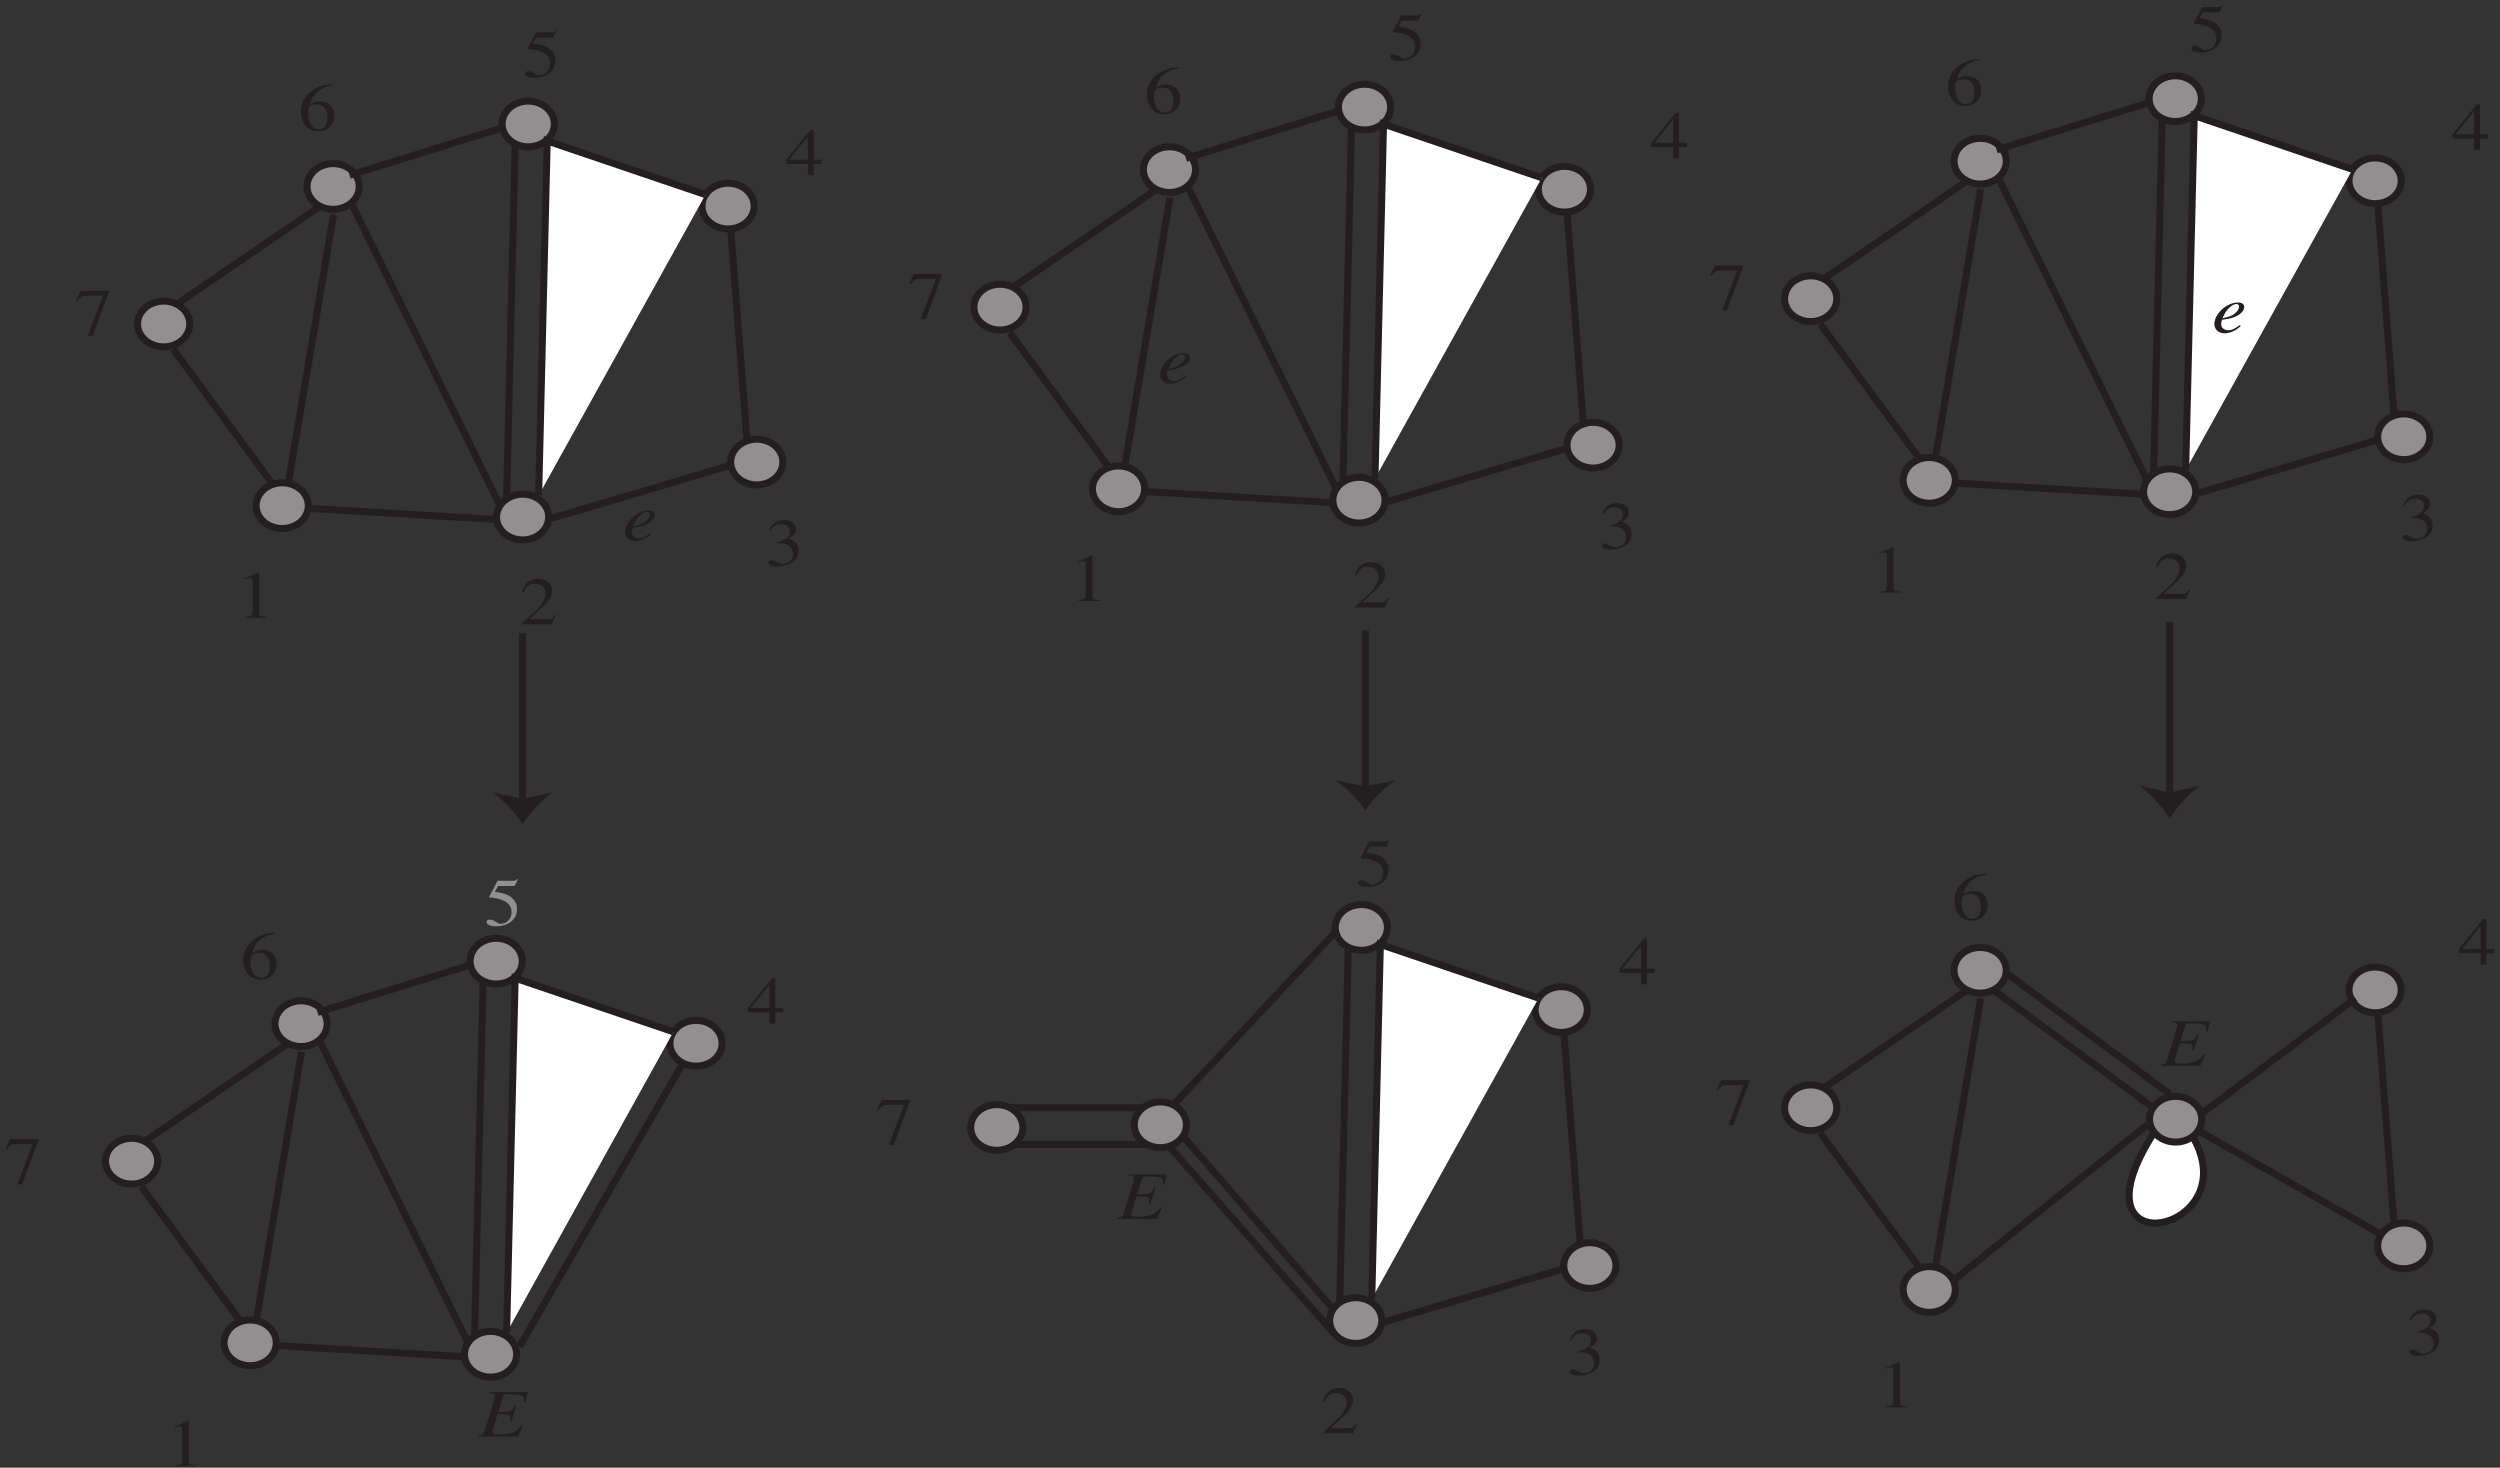 <?xml version="1.0" encoding="UTF-8"?>
<svg xmlns="http://www.w3.org/2000/svg" xmlns:xlink="http://www.w3.org/1999/xlink" width="356pt" height="209pt" viewBox="0 0 356 209" version="1.1">
<rect x="0" y="0" width="356" height="209" fill="#333333" stroke="none"/>
<defs>
<g>
<symbol overflow="visible" id="glyph0-0">
<path style="stroke:none;" d=""/>
</symbol>
<symbol overflow="visible" id="glyph0-1">
<path style="stroke:none;" d="M 4.062 -1.062 C 3.266 -0.484 2.906 -0.328 2.438 -0.328 C 1.812 -0.328 1.406 -0.688 1.406 -1.203 C 1.406 -1.359 1.422 -1.453 1.516 -1.812 L 1.828 -1.859 C 3.5 -2.047 4.688 -2.797 4.688 -3.641 C 4.688 -4.031 4.359 -4.281 3.812 -4.281 C 2.203 -4.281 0.438 -2.672 0.438 -1.203 C 0.438 -0.438 1.031 0.109 1.891 0.109 C 2.688 0.109 3.531 -0.281 4.203 -0.938 Z M 1.797 -2.453 C 2.172 -3.312 3.016 -4.062 3.578 -4.062 C 3.797 -4.062 3.953 -3.922 3.953 -3.703 C 3.953 -3.391 3.75 -3.031 3.391 -2.75 C 2.984 -2.391 2.562 -2.234 1.594 -2.031 Z M 1.797 -2.453 "/>
</symbol>
<symbol overflow="visible" id="glyph0-2">
<path style="stroke:none;" d="M 7.109 -6.344 L 1.594 -6.344 L 1.594 -6.203 C 2.297 -6.141 2.453 -6.062 2.453 -5.797 C 2.453 -5.672 2.406 -5.391 2.328 -5.188 L 1 -0.875 C 0.828 -0.312 0.75 -0.25 0.125 -0.156 L 0.125 0 L 5.75 0 L 6.422 -1.578 L 6.25 -1.656 C 5.734 -1.031 5.438 -0.781 4.969 -0.578 C 4.562 -0.406 3.812 -0.312 2.953 -0.312 C 2.344 -0.312 2.078 -0.406 2.078 -0.641 C 2.078 -0.766 2.203 -1.234 2.469 -2.078 C 2.516 -2.219 2.656 -2.703 2.797 -3.188 L 3.328 -3.172 L 3.828 -3.156 C 4.156 -3.141 4.422 -3.109 4.5 -3.047 C 4.594 -2.969 4.625 -2.891 4.625 -2.703 C 4.625 -2.516 4.609 -2.422 4.562 -2.203 L 4.781 -2.156 L 5.516 -4.406 L 5.297 -4.469 C 4.891 -3.625 4.781 -3.562 3.797 -3.531 C 3.641 -3.531 3.297 -3.516 2.906 -3.516 L 3.609 -5.781 C 3.688 -6 3.797 -6.031 4.422 -6.031 C 6.172 -6.031 6.562 -5.906 6.562 -5.312 C 6.562 -5.156 6.562 -5.047 6.547 -4.891 L 6.781 -4.859 Z M 7.109 -6.344 "/>
</symbol>
<symbol overflow="visible" id="glyph1-0">
<path style="stroke:none;" d=""/>
</symbol>
<symbol overflow="visible" id="glyph1-1">
<path style="stroke:none;" d="M 1.297 0 L 4.312 0 L 4.312 -0.141 C 3.469 -0.141 3.281 -0.25 3.281 -0.703 L 3.281 -6.469 L 3.188 -6.484 L 1.219 -5.609 L 1.219 -5.484 C 1.641 -5.625 1.906 -5.688 2 -5.688 C 2.234 -5.688 2.328 -5.547 2.328 -5.234 L 2.328 -0.891 C 2.312 -0.281 2.125 -0.156 1.297 -0.141 Z M 1.297 0 "/>
</symbol>
<symbol overflow="visible" id="glyph1-2">
<path style="stroke:none;" d="M 5.203 -1.312 L 5.062 -1.359 C 4.656 -0.812 4.531 -0.734 4.016 -0.734 L 1.406 -0.734 L 3.234 -2.422 C 4.219 -3.312 4.641 -4.031 4.641 -4.797 C 4.641 -5.75 3.75 -6.484 2.625 -6.484 C 2.016 -6.484 1.453 -6.281 1.047 -5.891 C 0.688 -5.562 0.531 -5.25 0.344 -4.578 L 0.562 -4.531 C 1 -5.469 1.391 -5.781 2.156 -5.781 C 3.094 -5.781 3.703 -5.234 3.703 -4.422 C 3.703 -3.672 3.203 -2.781 2.281 -1.922 L 0.328 -0.109 L 0.328 0 L 4.594 0 Z M 5.203 -1.312 "/>
</symbol>
<symbol overflow="visible" id="glyph1-3">
<path style="stroke:none;" d="M 1.672 -3.172 C 2.328 -3.172 2.578 -3.141 2.828 -3.062 C 3.516 -2.844 3.938 -2.297 3.938 -1.641 C 3.938 -0.828 3.312 -0.219 2.516 -0.219 C 2.203 -0.219 1.984 -0.281 1.578 -0.516 C 1.266 -0.688 1.078 -0.75 0.891 -0.75 C 0.641 -0.75 0.469 -0.609 0.469 -0.406 C 0.469 -0.078 0.938 0.141 1.703 0.141 C 2.547 0.141 3.406 -0.109 3.938 -0.516 C 4.453 -0.906 4.719 -1.453 4.719 -2.094 C 4.719 -2.594 4.547 -3.047 4.234 -3.344 C 4.016 -3.547 3.797 -3.672 3.328 -3.844 C 4.078 -4.297 4.344 -4.656 4.344 -5.172 C 4.344 -5.953 3.656 -6.484 2.641 -6.484 C 2.094 -6.484 1.609 -6.328 1.219 -6.016 C 0.891 -5.75 0.719 -5.5 0.5 -4.938 L 0.656 -4.891 C 1.094 -5.609 1.594 -5.906 2.281 -5.906 C 3 -5.906 3.484 -5.5 3.484 -4.891 C 3.484 -4.531 3.312 -4.203 3.047 -3.953 C 2.719 -3.672 2.406 -3.516 1.672 -3.297 Z M 1.672 -3.172 "/>
</symbol>
<symbol overflow="visible" id="glyph1-4">
<path style="stroke:none;" d="M 5.172 -2.219 L 4.047 -2.219 L 4.047 -6.484 L 3.578 -6.484 L 0.125 -2.219 L 0.125 -1.609 L 3.203 -1.609 L 3.203 0 L 4.047 0 L 4.047 -1.609 L 5.172 -1.609 Z M 3.203 -2.219 L 0.562 -2.219 L 3.203 -5.5 Z M 3.203 -2.219 "/>
</symbol>
<symbol overflow="visible" id="glyph1-5">
<path style="stroke:none;" d="M 1.984 -5.594 L 4.125 -5.594 C 4.312 -5.594 4.344 -5.609 4.375 -5.672 L 4.797 -6.531 L 4.703 -6.594 C 4.531 -6.406 4.438 -6.344 4.188 -6.344 L 1.906 -6.344 L 0.719 -4.078 C 0.703 -4.062 0.703 -4.047 0.703 -4.031 C 0.703 -3.969 0.75 -3.953 0.828 -3.953 C 1.188 -3.953 1.609 -3.891 2.062 -3.766 C 3.328 -3.406 3.906 -2.828 3.906 -1.859 C 3.906 -0.938 3.234 -0.219 2.375 -0.219 C 2.156 -0.219 1.984 -0.281 1.656 -0.5 C 1.297 -0.734 1.062 -0.812 0.812 -0.812 C 0.5 -0.812 0.344 -0.703 0.344 -0.453 C 0.344 -0.094 0.859 0.141 1.688 0.141 C 2.594 0.141 3.391 -0.125 3.938 -0.609 C 4.438 -1.047 4.672 -1.594 4.672 -2.328 C 4.672 -3.016 4.453 -3.453 3.922 -3.938 C 3.438 -4.359 2.812 -4.578 1.516 -4.781 Z M 1.984 -5.594 "/>
</symbol>
<symbol overflow="visible" id="glyph1-6">
<path style="stroke:none;" d="M 4.891 -6.562 C 3.641 -6.469 3 -6.281 2.203 -5.797 C 1.016 -5.062 0.375 -3.969 0.375 -2.672 C 0.375 -1.844 0.672 -1 1.141 -0.516 C 1.562 -0.094 2.141 0.141 2.828 0.141 C 4.188 0.141 5.125 -0.781 5.125 -2.094 C 5.125 -3.344 4.344 -4.109 3.062 -4.109 C 2.578 -4.109 2.359 -4.031 1.672 -3.672 C 1.953 -5.125 3.188 -6.156 4.906 -6.406 Z M 2.656 -3.672 C 3.609 -3.672 4.141 -2.969 4.141 -1.781 C 4.141 -0.719 3.719 -0.141 2.953 -0.141 C 1.984 -0.141 1.391 -1.031 1.391 -2.516 C 1.391 -3.016 1.484 -3.281 1.703 -3.422 C 1.922 -3.578 2.266 -3.672 2.656 -3.672 Z M 2.656 -3.672 "/>
</symbol>
<symbol overflow="visible" id="glyph1-7">
<path style="stroke:none;" d="M 4.984 -6.344 L 0.938 -6.344 L 0.281 -4.938 L 0.469 -4.859 C 0.922 -5.5 1.125 -5.625 1.734 -5.641 L 4.125 -5.641 L 1.953 0.078 L 2.656 0.078 L 4.984 -6.203 Z M 4.984 -6.344 "/>
</symbol>
</g>
</defs>
<g id="surface1">
<path style=" stroke:none;fill-rule:nonzero;fill:rgb(56.865%,56.079%,56.274%);fill-opacity:1;" d="M 195.371 68.406 C 197.148 69.305 197.758 71.297 196.73 72.855 C 195.703 74.41 193.434 74.945 191.656 74.047 C 189.883 73.148 189.273 71.156 190.301 69.598 C 191.324 68.039 193.598 67.508 195.371 68.406 "/>
<path style="fill:none;stroke-width:10;stroke-linecap:butt;stroke-linejoin:miter;stroke:rgb(13.73%,12.16%,12.549%);stroke-opacity:1;stroke-miterlimit:4;" d="M 1953.711 1445.938 C 1971.484 1436.953 1977.578 1417.031 1967.305 1401.445 C 1957.031 1385.898 1934.336 1380.547 1916.562 1389.531 C 1898.828 1398.516 1892.734 1418.438 1903.008 1434.023 C 1913.242 1449.609 1935.977 1454.922 1953.711 1445.938 Z M 1953.711 1445.938 " transform="matrix(0.1,0,0,-0.1,0,213)"/>
<path style=" stroke:none;fill-rule:nonzero;fill:rgb(56.865%,56.079%,56.274%);fill-opacity:1;" d="M 161.141 66.785 C 162.914 67.684 163.523 69.676 162.496 71.23 C 161.473 72.789 159.199 73.324 157.426 72.426 C 155.648 71.523 155.039 69.535 156.066 67.977 C 157.09 66.418 159.363 65.883 161.141 66.785 "/>
<path style="fill:none;stroke-width:10;stroke-linecap:butt;stroke-linejoin:miter;stroke:rgb(13.73%,12.16%,12.549%);stroke-opacity:1;stroke-miterlimit:4;" d="M 1611.406 1462.148 C 1629.141 1453.164 1635.234 1433.242 1624.961 1417.695 C 1614.727 1402.109 1591.992 1396.758 1574.258 1405.742 C 1556.484 1414.766 1550.391 1434.648 1560.664 1450.234 C 1570.898 1465.82 1593.633 1471.172 1611.406 1462.148 Z M 1611.406 1462.148 " transform="matrix(0.1,0,0,-0.1,0,213)"/>
<path style=" stroke:none;fill-rule:nonzero;fill:rgb(56.865%,56.079%,56.274%);fill-opacity:1;" d="M 144.254 40.914 C 146.031 41.812 146.641 43.805 145.613 45.359 C 144.59 46.922 142.316 47.453 140.539 46.555 C 138.766 45.652 138.156 43.664 139.18 42.105 C 140.207 40.547 142.48 40.016 144.254 40.914 "/>
<path style="fill:none;stroke-width:10;stroke-linecap:butt;stroke-linejoin:miter;stroke:rgb(13.73%,12.16%,12.549%);stroke-opacity:1;stroke-miterlimit:4;" d="M 1442.539 1720.859 C 1460.312 1711.875 1466.406 1691.953 1456.133 1676.406 C 1445.898 1660.781 1423.164 1655.469 1405.391 1664.453 C 1387.656 1673.477 1381.562 1693.359 1391.797 1708.945 C 1402.07 1724.531 1424.805 1729.844 1442.539 1720.859 Z M 1442.539 1720.859 " transform="matrix(0.1,0,0,-0.1,0,213)"/>
<path style=" stroke:none;fill-rule:nonzero;fill:rgb(56.865%,56.079%,56.274%);fill-opacity:1;" d="M 168.387 21.336 C 170.164 22.234 170.773 24.227 169.746 25.781 C 168.723 27.34 166.449 27.871 164.672 26.973 C 162.898 26.074 162.289 24.086 163.312 22.527 C 164.34 20.969 166.613 20.434 168.387 21.336 "/>
<path style="fill:none;stroke-width:10;stroke-linecap:butt;stroke-linejoin:miter;stroke:rgb(13.73%,12.16%,12.549%);stroke-opacity:1;stroke-miterlimit:4;" d="M 1683.867 1916.641 C 1701.641 1907.656 1707.734 1887.734 1697.461 1872.188 C 1687.227 1856.602 1664.492 1851.289 1646.719 1860.273 C 1628.984 1869.258 1622.891 1889.141 1633.125 1904.727 C 1643.398 1920.312 1666.133 1925.664 1683.867 1916.641 Z M 1683.867 1916.641 " transform="matrix(0.1,0,0,-0.1,0,213)"/>
<path style=" stroke:none;fill-rule:nonzero;fill:rgb(56.865%,56.079%,56.274%);fill-opacity:1;" d="M 196.168 12.43 C 197.945 13.328 198.555 15.32 197.527 16.879 C 196.504 18.438 194.23 18.969 192.453 18.07 C 190.68 17.172 190.066 15.18 191.094 13.621 C 192.121 12.062 194.395 11.531 196.168 12.43 "/>
<path style="fill:none;stroke-width:10;stroke-linecap:butt;stroke-linejoin:miter;stroke:rgb(13.73%,12.16%,12.549%);stroke-opacity:1;stroke-miterlimit:4;" d="M 1961.68 2005.703 C 1979.453 1996.719 1985.547 1976.797 1975.273 1961.211 C 1965.039 1945.625 1942.305 1940.312 1924.531 1949.297 C 1906.797 1958.281 1900.664 1978.203 1910.938 1993.789 C 1921.211 2009.375 1943.945 2014.688 1961.68 2005.703 Z M 1961.68 2005.703 " transform="matrix(0.1,0,0,-0.1,0,213)"/>
<path style=" stroke:none;fill-rule:nonzero;fill:rgb(56.865%,56.079%,56.274%);fill-opacity:1;" d="M 224.629 24.125 C 226.402 25.023 227.016 27.016 225.988 28.574 C 224.965 30.133 222.691 30.664 220.914 29.766 C 219.137 28.867 218.531 26.875 219.555 25.316 C 220.582 23.758 222.852 23.227 224.629 24.125 "/>
<path style="fill:none;stroke-width:10;stroke-linecap:butt;stroke-linejoin:miter;stroke:rgb(13.73%,12.16%,12.549%);stroke-opacity:1;stroke-miterlimit:4;" d="M 2246.289 1888.75 C 2264.023 1879.766 2270.156 1859.844 2259.883 1844.258 C 2249.648 1828.672 2226.914 1823.359 2209.141 1832.344 C 2191.367 1841.328 2185.312 1861.25 2195.547 1876.836 C 2205.82 1892.422 2228.516 1897.734 2246.289 1888.75 Z M 2246.289 1888.75 " transform="matrix(0.1,0,0,-0.1,0,213)"/>
<path style="fill-rule:nonzero;fill:rgb(100%,100%,100%);fill-opacity:1;stroke-width:10;stroke-linecap:butt;stroke-linejoin:miter;stroke:rgb(13.73%,12.16%,12.549%);stroke-opacity:1;stroke-miterlimit:4;" d="M 1975.664 1415.664 L 2256.445 1499.102 " transform="matrix(0.1,0,0,-0.1,0,213)"/>
<path style="fill-rule:nonzero;fill:rgb(100%,100%,100%);fill-opacity:1;stroke-width:10;stroke-linecap:butt;stroke-linejoin:miter;stroke:rgb(13.73%,12.16%,12.549%);stroke-opacity:1;stroke-miterlimit:4;" d="M 1895.391 1414.336 L 1626.641 1430.234 " transform="matrix(0.1,0,0,-0.1,0,213)"/>
<path style=" stroke:none;fill-rule:nonzero;fill:rgb(56.865%,56.079%,56.274%);fill-opacity:1;" d="M 228.711 60.574 C 230.488 61.473 231.098 63.465 230.07 65.023 C 229.047 66.578 226.773 67.113 224.996 66.215 C 223.223 65.316 222.613 63.324 223.641 61.766 C 224.664 60.211 226.938 59.676 228.711 60.574 "/>
<path style="fill:none;stroke-width:10;stroke-linecap:butt;stroke-linejoin:miter;stroke:rgb(13.73%,12.16%,12.549%);stroke-opacity:1;stroke-miterlimit:4;" d="M 2287.109 1524.258 C 2304.883 1515.273 2310.977 1495.352 2300.703 1479.766 C 2290.469 1464.219 2267.734 1458.867 2249.961 1467.852 C 2232.227 1476.836 2226.133 1496.758 2236.406 1512.344 C 2246.641 1527.891 2269.375 1533.242 2287.109 1524.258 Z M 2287.109 1524.258 " transform="matrix(0.1,0,0,-0.1,0,213)"/>
<path style="fill-rule:nonzero;fill:rgb(100%,100%,100%);fill-opacity:1;stroke-width:10;stroke-linecap:butt;stroke-linejoin:miter;stroke:rgb(13.73%,12.16%,12.549%);stroke-opacity:1;stroke-miterlimit:4;" d="M 1437.773 1656.484 L 1579.219 1464.453 " transform="matrix(0.1,0,0,-0.1,0,213)"/>
<path style="fill-rule:nonzero;fill:rgb(100%,100%,100%);fill-opacity:1;stroke-width:10;stroke-linecap:butt;stroke-linejoin:miter;stroke:rgb(13.73%,12.16%,12.549%);stroke-opacity:1;stroke-miterlimit:4;" d="M 1646.719 1860.273 L 1442.539 1720.859 " transform="matrix(0.1,0,0,-0.1,0,213)"/>
<path style="fill-rule:nonzero;fill:rgb(100%,100%,100%);fill-opacity:1;stroke-width:10;stroke-linecap:butt;stroke-linejoin:miter;stroke:rgb(13.73%,12.16%,12.549%);stroke-opacity:1;stroke-miterlimit:4;" d="M 1665.938 1848.516 L 1602.031 1468.438 " transform="matrix(0.1,0,0,-0.1,0,213)"/>
<path style="fill-rule:nonzero;fill:rgb(56.865%,56.079%,56.274%);fill-opacity:1;stroke-width:10;stroke-linecap:butt;stroke-linejoin:miter;stroke:rgb(13.73%,12.16%,12.549%);stroke-opacity:1;stroke-miterlimit:4;" d="M 1688.75 1904.531 L 1907.773 1972.539 " transform="matrix(0.1,0,0,-0.1,0,213)"/>
<path style="fill-rule:nonzero;fill:rgb(100%,100%,100%);fill-opacity:1;stroke-width:10;stroke-linecap:butt;stroke-linejoin:miter;stroke:rgb(13.73%,12.16%,12.549%);stroke-opacity:1;stroke-miterlimit:4;" d="M 1924.531 1949.297 L 1912.305 1444.453 " transform="matrix(0.1,0,0,-0.1,0,213)"/>
<path style="fill-rule:nonzero;fill:rgb(100%,100%,100%);fill-opacity:1;stroke-width:10;stroke-linecap:butt;stroke-linejoin:miter;stroke:rgb(13.73%,12.16%,12.549%);stroke-opacity:1;stroke-miterlimit:4;" d="M 1957.969 1448.438 L 1970.156 1953.281 L 2195.547 1876.836 " transform="matrix(0.1,0,0,-0.1,0,213)"/>
<path style="fill-rule:nonzero;fill:rgb(56.865%,56.079%,56.274%);fill-opacity:1;stroke-width:10;stroke-linecap:butt;stroke-linejoin:miter;stroke:rgb(13.73%,12.16%,12.549%);stroke-opacity:1;stroke-miterlimit:4;" d="M 2231.758 1824.492 L 2254.531 1528.477 " transform="matrix(0.1,0,0,-0.1,0,213)"/>
<path style="fill-rule:nonzero;fill:rgb(100%,100%,100%);fill-opacity:1;stroke-width:10;stroke-linecap:butt;stroke-linejoin:miter;stroke:rgb(13.73%,12.16%,12.549%);stroke-opacity:1;stroke-miterlimit:4;" d="M 1693.281 1860.508 L 1903.008 1434.023 " transform="matrix(0.1,0,0,-0.1,0,213)"/>
<g style="fill:rgb(13.73%,12.16%,12.549%);fill-opacity:1;">
  <use xlink:href="#glyph0-1" x="164.768" y="54.553"/>
</g>
<path style=" stroke:none;fill-rule:nonzero;fill:rgb(56.865%,56.079%,56.274%);fill-opacity:1;" d="M 194.914 185.223 C 196.691 186.121 197.301 188.113 196.273 189.672 C 195.246 191.23 192.977 191.766 191.199 190.863 C 189.426 189.965 188.816 187.973 189.844 186.414 C 190.867 184.859 193.141 184.324 194.914 185.223 "/>
<path style="fill:none;stroke-width:10;stroke-linecap:butt;stroke-linejoin:miter;stroke:rgb(13.73%,12.16%,12.549%);stroke-opacity:1;stroke-miterlimit:4;" d="M 1949.141 277.773 C 1966.914 268.789 1973.008 248.867 1962.734 233.281 C 1952.461 217.695 1929.766 212.344 1911.992 221.367 C 1894.258 230.352 1888.164 250.273 1898.438 265.859 C 1908.672 281.406 1931.406 286.758 1949.141 277.773 Z M 1949.141 277.773 " transform="matrix(0.1,0,0,-0.1,0,213)"/>
<path style=" stroke:none;fill-rule:nonzero;fill:rgb(56.865%,56.079%,56.274%);fill-opacity:1;" d="M 143.797 157.73 C 145.574 158.629 146.184 160.621 145.156 162.18 C 144.133 163.734 141.859 164.27 140.086 163.371 C 138.309 162.473 137.699 160.48 138.727 158.922 C 139.75 157.367 142.023 156.832 143.797 157.73 "/>
<path style="fill:none;stroke-width:10;stroke-linecap:butt;stroke-linejoin:miter;stroke:rgb(13.73%,12.16%,12.549%);stroke-opacity:1;stroke-miterlimit:4;" d="M 1437.969 552.695 C 1455.742 543.711 1461.836 523.789 1451.562 508.203 C 1441.328 492.656 1418.594 487.305 1400.859 496.289 C 1383.086 505.273 1376.992 525.195 1387.266 540.781 C 1397.5 556.328 1420.234 561.68 1437.969 552.695 Z M 1437.969 552.695 " transform="matrix(0.1,0,0,-0.1,0,213)"/>
<path style=" stroke:none;fill-rule:nonzero;fill:rgb(56.865%,56.079%,56.274%);fill-opacity:1;" d="M 167.086 157.348 C 168.863 158.246 169.473 160.238 168.445 161.797 C 167.422 163.355 165.148 163.891 163.371 162.988 C 161.598 162.09 160.988 160.098 162.016 158.543 C 163.039 156.984 165.312 156.449 167.086 157.348 "/>
<path style="fill:none;stroke-width:10;stroke-linecap:butt;stroke-linejoin:miter;stroke:rgb(13.73%,12.16%,12.549%);stroke-opacity:1;stroke-miterlimit:4;" d="M 1670.859 556.523 C 1688.633 547.539 1694.727 527.617 1684.453 512.031 C 1674.219 496.445 1651.484 491.094 1633.711 500.117 C 1615.977 509.102 1609.883 529.023 1620.156 544.57 C 1630.391 560.156 1653.125 565.508 1670.859 556.523 Z M 1670.859 556.523 " transform="matrix(0.1,0,0,-0.1,0,213)"/>
<path style=" stroke:none;fill-rule:nonzero;fill:rgb(56.865%,56.079%,56.274%);fill-opacity:1;" d="M 195.711 129.246 C 197.488 130.148 198.098 132.141 197.07 133.695 C 196.047 135.254 193.773 135.785 191.996 134.891 C 190.223 133.988 189.613 131.996 190.641 130.441 C 191.664 128.883 193.938 128.348 195.711 129.246 "/>
<path style="fill:none;stroke-width:10;stroke-linecap:butt;stroke-linejoin:miter;stroke:rgb(13.73%,12.16%,12.549%);stroke-opacity:1;stroke-miterlimit:4;" d="M 1957.109 837.539 C 1974.883 828.516 1980.977 808.594 1970.703 793.047 C 1960.469 777.461 1937.734 772.148 1919.961 781.094 C 1902.227 790.117 1896.133 810.039 1906.406 825.586 C 1916.641 841.172 1939.375 846.523 1957.109 837.539 Z M 1957.109 837.539 " transform="matrix(0.1,0,0,-0.1,0,213)"/>
<path style=" stroke:none;fill-rule:nonzero;fill:rgb(56.865%,56.079%,56.274%);fill-opacity:1;" d="M 224.176 140.941 C 225.949 141.844 226.559 143.832 225.531 145.391 C 224.508 146.949 222.234 147.48 220.461 146.586 C 218.684 145.684 218.074 143.691 219.102 142.137 C 220.125 140.578 222.395 140.043 224.176 140.941 "/>
<path style="fill:none;stroke-width:10;stroke-linecap:butt;stroke-linejoin:miter;stroke:rgb(13.73%,12.16%,12.549%);stroke-opacity:1;stroke-miterlimit:4;" d="M 2241.758 720.586 C 2259.492 711.562 2265.586 691.68 2255.312 676.094 C 2245.078 660.508 2222.344 655.195 2204.609 664.141 C 2186.836 673.164 2180.742 693.086 2191.016 708.633 C 2201.25 724.219 2223.945 729.57 2241.758 720.586 Z M 2241.758 720.586 " transform="matrix(0.1,0,0,-0.1,0,213)"/>
<path style="fill-rule:nonzero;fill:rgb(100%,100%,100%);fill-opacity:1;stroke-width:10;stroke-linecap:butt;stroke-linejoin:miter;stroke:rgb(13.73%,12.16%,12.549%);stroke-opacity:1;stroke-miterlimit:4;" d="M 1971.133 247.461 L 2251.875 330.938 " transform="matrix(0.1,0,0,-0.1,0,213)"/>
<path style=" stroke:none;fill-rule:nonzero;fill:rgb(56.865%,56.079%,56.274%);fill-opacity:1;" d="M 228.254 177.391 C 230.031 178.289 230.641 180.281 229.613 181.84 C 228.59 183.398 226.316 183.93 224.539 183.031 C 222.766 182.133 222.156 180.141 223.184 178.586 C 224.207 177.027 226.48 176.492 228.254 177.391 "/>
<path style="fill:none;stroke-width:10;stroke-linecap:butt;stroke-linejoin:miter;stroke:rgb(13.73%,12.16%,12.549%);stroke-opacity:1;stroke-miterlimit:4;" d="M 2282.539 356.094 C 2300.312 347.109 2306.406 327.188 2296.133 311.602 C 2285.898 296.016 2263.164 290.703 2245.391 299.688 C 2227.656 308.672 2221.562 328.594 2231.836 344.141 C 2242.07 359.727 2264.805 365.078 2282.539 356.094 Z M 2282.539 356.094 " transform="matrix(0.1,0,0,-0.1,0,213)"/>
<path style="fill-rule:nonzero;fill:rgb(100%,100%,100%);fill-opacity:1;stroke-width:10;stroke-linecap:butt;stroke-linejoin:miter;stroke:rgb(13.73%,12.16%,12.549%);stroke-opacity:1;stroke-miterlimit:4;" d="M 1919.961 781.094 L 1907.773 276.289 " transform="matrix(0.1,0,0,-0.1,0,213)"/>
<path style="fill-rule:nonzero;fill:rgb(100%,100%,100%);fill-opacity:1;stroke-width:10;stroke-linecap:butt;stroke-linejoin:miter;stroke:rgb(13.73%,12.16%,12.549%);stroke-opacity:1;stroke-miterlimit:4;" d="M 1953.398 280.273 L 1965.625 785.117 L 2191.016 708.633 " transform="matrix(0.1,0,0,-0.1,0,213)"/>
<path style="fill-rule:nonzero;fill:rgb(100%,100%,100%);fill-opacity:1;stroke-width:10;stroke-linecap:butt;stroke-linejoin:miter;stroke:rgb(13.73%,12.16%,12.549%);stroke-opacity:1;stroke-miterlimit:4;" d="M 2227.188 656.328 L 2250 360.273 " transform="matrix(0.1,0,0,-0.1,0,213)"/>
<path style=" stroke:none;fill-rule:nonzero;fill:rgb(56.865%,56.079%,56.274%);fill-opacity:1;" d="M 310.812 67.207 C 312.594 68.105 313.199 70.098 312.176 71.652 C 311.148 73.211 308.879 73.746 307.102 72.848 C 305.324 71.949 304.715 69.957 305.742 68.398 C 306.766 66.84 309.039 66.309 310.812 67.207 "/>
<path style="fill:none;stroke-width:10;stroke-linecap:butt;stroke-linejoin:miter;stroke:rgb(13.73%,12.16%,12.549%);stroke-opacity:1;stroke-miterlimit:4;" d="M 3108.125 1457.93 C 3125.938 1448.945 3131.992 1429.023 3121.758 1413.477 C 3111.484 1397.891 3088.789 1392.539 3071.016 1401.523 C 3053.242 1410.508 3047.148 1430.43 3057.422 1446.016 C 3067.656 1461.602 3090.391 1466.914 3108.125 1457.93 Z M 3108.125 1457.93 " transform="matrix(0.1,0,0,-0.1,0,213)"/>
<path style=" stroke:none;fill-rule:nonzero;fill:rgb(56.865%,56.079%,56.274%);fill-opacity:1;" d="M 276.582 65.586 C 278.355 66.484 278.969 68.477 277.941 70.031 C 276.914 71.59 274.645 72.121 272.867 71.227 C 271.09 70.324 270.48 68.336 271.508 66.777 C 272.535 65.219 274.805 64.684 276.582 65.586 "/>
<path style="fill:none;stroke-width:10;stroke-linecap:butt;stroke-linejoin:miter;stroke:rgb(13.73%,12.16%,12.549%);stroke-opacity:1;stroke-miterlimit:4;" d="M 2765.82 1474.141 C 2783.555 1465.156 2789.688 1445.234 2779.414 1429.688 C 2769.141 1414.102 2746.445 1408.789 2728.672 1417.734 C 2710.898 1426.758 2704.805 1446.641 2715.078 1462.227 C 2725.352 1477.812 2748.047 1483.164 2765.82 1474.141 Z M 2765.82 1474.141 " transform="matrix(0.1,0,0,-0.1,0,213)"/>
<path style=" stroke:none;fill-rule:nonzero;fill:rgb(56.865%,56.079%,56.274%);fill-opacity:1;" d="M 259.699 39.715 C 261.473 40.613 262.082 42.605 261.059 44.16 C 260.031 45.719 257.762 46.254 255.984 45.355 C 254.207 44.453 253.598 42.465 254.625 40.906 C 255.648 39.348 257.922 38.812 259.699 39.715 "/>
<path style="fill:none;stroke-width:10;stroke-linecap:butt;stroke-linejoin:miter;stroke:rgb(13.73%,12.16%,12.549%);stroke-opacity:1;stroke-miterlimit:4;" d="M 2596.992 1732.852 C 2614.727 1723.867 2620.82 1703.945 2610.586 1688.398 C 2600.312 1672.812 2577.617 1667.461 2559.844 1676.445 C 2542.07 1685.469 2535.977 1705.352 2546.25 1720.938 C 2556.484 1736.523 2579.219 1741.875 2596.992 1732.852 Z M 2596.992 1732.852 " transform="matrix(0.1,0,0,-0.1,0,213)"/>
<path style=" stroke:none;fill-rule:nonzero;fill:rgb(56.865%,56.079%,56.274%);fill-opacity:1;" d="M 283.828 20.133 C 285.609 21.031 286.215 23.023 285.191 24.582 C 284.164 26.141 281.895 26.676 280.117 25.773 C 278.34 24.875 277.73 22.883 278.758 21.324 C 279.781 19.77 282.055 19.234 283.828 20.133 "/>
<path style="fill:none;stroke-width:10;stroke-linecap:butt;stroke-linejoin:miter;stroke:rgb(13.73%,12.16%,12.549%);stroke-opacity:1;stroke-miterlimit:4;" d="M 2838.281 1928.672 C 2856.094 1919.688 2862.148 1899.766 2851.914 1884.18 C 2841.641 1868.594 2818.945 1863.242 2801.172 1872.266 C 2783.398 1881.25 2777.305 1901.172 2787.578 1916.758 C 2797.812 1932.305 2820.547 1937.656 2838.281 1928.672 Z M 2838.281 1928.672 " transform="matrix(0.1,0,0,-0.1,0,213)"/>
<path style=" stroke:none;fill-rule:nonzero;fill:rgb(56.865%,56.079%,56.274%);fill-opacity:1;" d="M 311.613 11.23 C 313.391 12.129 313.996 14.121 312.973 15.68 C 311.945 17.234 309.676 17.77 307.898 16.871 C 306.121 15.973 305.512 13.98 306.539 12.422 C 307.562 10.863 309.836 10.328 311.613 11.23 "/>
<path style="fill:none;stroke-width:10;stroke-linecap:butt;stroke-linejoin:miter;stroke:rgb(13.73%,12.16%,12.549%);stroke-opacity:1;stroke-miterlimit:4;" d="M 3116.133 2017.695 C 3133.906 2008.711 3139.961 1988.789 3129.727 1973.203 C 3119.453 1957.656 3096.758 1952.305 3078.984 1961.289 C 3061.211 1970.273 3055.117 1990.195 3065.391 2005.781 C 3075.625 2021.367 3098.359 2026.719 3116.133 2017.695 Z M 3116.133 2017.695 " transform="matrix(0.1,0,0,-0.1,0,213)"/>
<path style=" stroke:none;fill-rule:nonzero;fill:rgb(56.865%,56.079%,56.274%);fill-opacity:1;" d="M 340.074 22.926 C 341.848 23.824 342.457 25.816 341.434 27.371 C 340.406 28.93 338.137 29.465 336.359 28.566 C 334.582 27.664 333.977 25.676 335 24.117 C 336.023 22.559 338.297 22.027 340.074 22.926 "/>
<path style="fill:none;stroke-width:10;stroke-linecap:butt;stroke-linejoin:miter;stroke:rgb(13.73%,12.16%,12.549%);stroke-opacity:1;stroke-miterlimit:4;" d="M 3400.742 1900.742 C 3418.477 1891.758 3424.57 1871.836 3414.336 1856.289 C 3404.062 1840.703 3381.367 1835.352 3363.594 1844.336 C 3345.82 1853.359 3339.766 1873.242 3350 1888.828 C 3360.234 1904.414 3382.969 1909.727 3400.742 1900.742 Z M 3400.742 1900.742 " transform="matrix(0.1,0,0,-0.1,0,213)"/>
<path style="fill-rule:nonzero;fill:rgb(100%,100%,100%);fill-opacity:1;stroke-width:10;stroke-linecap:butt;stroke-linejoin:miter;stroke:rgb(13.73%,12.16%,12.549%);stroke-opacity:1;stroke-miterlimit:4;" d="M 3130.117 1427.656 L 3410.859 1511.094 " transform="matrix(0.1,0,0,-0.1,0,213)"/>
<path style="fill-rule:nonzero;fill:rgb(100%,100%,100%);fill-opacity:1;stroke-width:10;stroke-linecap:butt;stroke-linejoin:miter;stroke:rgb(13.73%,12.16%,12.549%);stroke-opacity:1;stroke-miterlimit:4;" d="M 3049.805 1426.328 L 2781.055 1442.266 " transform="matrix(0.1,0,0,-0.1,0,213)"/>
<path style=" stroke:none;fill-rule:nonzero;fill:rgb(56.865%,56.079%,56.274%);fill-opacity:1;" d="M 344.152 59.375 C 345.934 60.273 346.539 62.266 345.516 63.82 C 344.488 65.379 342.219 65.914 340.441 65.016 C 338.664 64.117 338.055 62.125 339.082 60.566 C 340.105 59.008 342.379 58.477 344.152 59.375 "/>
<path style="fill:none;stroke-width:10;stroke-linecap:butt;stroke-linejoin:miter;stroke:rgb(13.73%,12.16%,12.549%);stroke-opacity:1;stroke-miterlimit:4;" d="M 3441.523 1536.25 C 3459.336 1527.266 3465.391 1507.344 3455.156 1491.797 C 3444.883 1476.211 3422.188 1470.859 3404.414 1479.844 C 3386.641 1488.828 3380.547 1508.75 3390.82 1524.336 C 3401.055 1539.922 3423.789 1545.234 3441.523 1536.25 Z M 3441.523 1536.25 " transform="matrix(0.1,0,0,-0.1,0,213)"/>
<path style="fill-rule:nonzero;fill:rgb(100%,100%,100%);fill-opacity:1;stroke-width:10;stroke-linecap:butt;stroke-linejoin:miter;stroke:rgb(13.73%,12.16%,12.549%);stroke-opacity:1;stroke-miterlimit:4;" d="M 2592.227 1668.477 L 2733.672 1476.445 " transform="matrix(0.1,0,0,-0.1,0,213)"/>
<path style="fill-rule:nonzero;fill:rgb(100%,100%,100%);fill-opacity:1;stroke-width:10;stroke-linecap:butt;stroke-linejoin:miter;stroke:rgb(13.73%,12.16%,12.549%);stroke-opacity:1;stroke-miterlimit:4;" d="M 2801.172 1872.266 L 2596.992 1732.852 " transform="matrix(0.1,0,0,-0.1,0,213)"/>
<path style="fill-rule:nonzero;fill:rgb(100%,100%,100%);fill-opacity:1;stroke-width:10;stroke-linecap:butt;stroke-linejoin:miter;stroke:rgb(13.73%,12.16%,12.549%);stroke-opacity:1;stroke-miterlimit:4;" d="M 2820.352 1860.508 L 2756.484 1480.469 " transform="matrix(0.1,0,0,-0.1,0,213)"/>
<path style="fill-rule:nonzero;fill:rgb(100%,100%,100%);fill-opacity:1;stroke-width:10;stroke-linecap:butt;stroke-linejoin:miter;stroke:rgb(13.73%,12.16%,12.549%);stroke-opacity:1;stroke-miterlimit:4;" d="M 2843.164 1916.523 L 3062.188 1984.531 " transform="matrix(0.1,0,0,-0.1,0,213)"/>
<path style="fill-rule:nonzero;fill:rgb(100%,100%,100%);fill-opacity:1;stroke-width:10;stroke-linecap:butt;stroke-linejoin:miter;stroke:rgb(13.73%,12.16%,12.549%);stroke-opacity:1;stroke-miterlimit:4;" d="M 3078.984 1961.289 L 3066.758 1456.445 " transform="matrix(0.1,0,0,-0.1,0,213)"/>
<path style="fill-rule:nonzero;fill:rgb(100%,100%,100%);fill-opacity:1;stroke-width:10;stroke-linecap:butt;stroke-linejoin:miter;stroke:rgb(13.73%,12.16%,12.549%);stroke-opacity:1;stroke-miterlimit:4;" d="M 3112.383 1460.469 L 3124.609 1965.312 L 3350 1888.828 " transform="matrix(0.1,0,0,-0.1,0,213)"/>
<path style="fill-rule:nonzero;fill:rgb(100%,100%,100%);fill-opacity:1;stroke-width:10;stroke-linecap:butt;stroke-linejoin:miter;stroke:rgb(13.73%,12.16%,12.549%);stroke-opacity:1;stroke-miterlimit:4;" d="M 3386.172 1836.523 L 3408.984 1540.469 " transform="matrix(0.1,0,0,-0.1,0,213)"/>
<path style="fill-rule:nonzero;fill:rgb(100%,100%,100%);fill-opacity:1;stroke-width:10;stroke-linecap:butt;stroke-linejoin:miter;stroke:rgb(13.73%,12.16%,12.549%);stroke-opacity:1;stroke-miterlimit:4;" d="M 2847.734 1872.5 L 3057.422 1446.016 " transform="matrix(0.1,0,0,-0.1,0,213)"/>
<g style="fill:rgb(13.73%,12.16%,12.549%);fill-opacity:1;">
  <use xlink:href="#glyph0-1" x="314.889" y="47.352"/>
</g>
<path style=" stroke:none;fill-rule:nonzero;fill:rgb(56.865%,56.079%,56.274%);fill-opacity:1;" d="M 276.582 180.801 C 278.355 181.699 278.969 183.691 277.941 185.25 C 276.914 186.809 274.645 187.344 272.867 186.441 C 271.09 185.543 270.48 183.551 271.508 181.992 C 272.535 180.434 274.805 179.902 276.582 180.801 "/>
<path style="fill:none;stroke-width:10;stroke-linecap:butt;stroke-linejoin:miter;stroke:rgb(13.73%,12.16%,12.549%);stroke-opacity:1;stroke-miterlimit:4;" d="M 2765.82 321.992 C 2783.555 313.008 2789.688 293.086 2779.414 277.5 C 2769.141 261.914 2746.445 256.562 2728.672 265.586 C 2710.898 274.57 2704.805 294.492 2715.078 310.078 C 2725.352 325.664 2748.047 330.977 2765.82 321.992 Z M 2765.82 321.992 " transform="matrix(0.1,0,0,-0.1,0,213)"/>
<path style=" stroke:none;fill-rule:nonzero;fill:rgb(56.865%,56.079%,56.274%);fill-opacity:1;" d="M 259.699 154.93 C 261.473 155.828 262.082 157.824 261.059 159.379 C 260.031 160.938 257.762 161.469 255.984 160.57 C 254.207 159.672 253.598 157.68 254.625 156.121 C 255.648 154.566 257.922 154.031 259.699 154.93 "/>
<path style="fill:none;stroke-width:10;stroke-linecap:butt;stroke-linejoin:miter;stroke:rgb(13.73%,12.16%,12.549%);stroke-opacity:1;stroke-miterlimit:4;" d="M 2596.992 580.703 C 2614.727 571.719 2620.82 551.758 2610.586 536.211 C 2600.312 520.625 2577.617 515.312 2559.844 524.297 C 2542.07 533.281 2535.977 553.203 2546.25 568.789 C 2556.484 584.336 2579.219 589.688 2596.992 580.703 Z M 2596.992 580.703 " transform="matrix(0.1,0,0,-0.1,0,213)"/>
<path style=" stroke:none;fill-rule:nonzero;fill:rgb(56.865%,56.079%,56.274%);fill-opacity:1;" d="M 283.828 135.352 C 285.609 136.25 286.215 138.242 285.191 139.797 C 284.164 141.355 281.895 141.891 280.117 140.988 C 278.34 140.094 277.73 138.098 278.758 136.543 C 279.781 134.984 282.055 134.453 283.828 135.352 "/>
<path style="fill:none;stroke-width:10;stroke-linecap:butt;stroke-linejoin:miter;stroke:rgb(13.73%,12.16%,12.549%);stroke-opacity:1;stroke-miterlimit:4;" d="M 2838.281 776.484 C 2856.094 767.5 2862.148 747.578 2851.914 732.031 C 2841.641 716.445 2818.945 711.094 2801.172 720.117 C 2783.398 729.062 2777.305 749.023 2787.578 764.57 C 2797.812 780.156 2820.547 785.469 2838.281 776.484 Z M 2838.281 776.484 " transform="matrix(0.1,0,0,-0.1,0,213)"/>
<path style=" stroke:none;fill-rule:nonzero;fill:rgb(56.865%,56.079%,56.274%);fill-opacity:1;" d="M 340.074 138.145 C 341.848 139.043 342.457 141.031 341.434 142.59 C 340.406 144.148 338.137 144.684 336.359 143.781 C 334.582 142.883 333.977 140.891 335 139.336 C 336.023 137.777 338.297 137.242 340.074 138.145 "/>
<path style="fill:none;stroke-width:10;stroke-linecap:butt;stroke-linejoin:miter;stroke:rgb(13.73%,12.16%,12.549%);stroke-opacity:1;stroke-miterlimit:4;" d="M 3400.742 748.555 C 3418.477 739.57 3424.57 719.688 3414.336 704.102 C 3404.062 688.516 3381.367 683.164 3363.594 692.188 C 3345.82 701.172 3339.766 721.094 3350 736.641 C 3360.234 752.227 3382.969 757.578 3400.742 748.555 Z M 3400.742 748.555 " transform="matrix(0.1,0,0,-0.1,0,213)"/>
<path style=" stroke:none;fill-rule:nonzero;fill:rgb(56.865%,56.079%,56.274%);fill-opacity:1;" d="M 344.152 174.594 C 345.934 175.488 346.539 177.48 345.516 179.039 C 344.488 180.598 342.219 181.133 340.441 180.23 C 338.664 179.332 338.055 177.34 339.082 175.781 C 340.105 174.227 342.379 173.691 344.152 174.594 "/>
<path style="fill:none;stroke-width:10;stroke-linecap:butt;stroke-linejoin:miter;stroke:rgb(13.73%,12.16%,12.549%);stroke-opacity:1;stroke-miterlimit:4;" d="M 3441.523 384.062 C 3459.336 375.117 3465.391 355.195 3455.156 339.609 C 3444.883 324.023 3422.188 318.672 3404.414 327.695 C 3386.641 336.68 3380.547 356.602 3390.82 372.188 C 3401.055 387.734 3423.789 393.086 3441.523 384.062 Z M 3441.523 384.062 " transform="matrix(0.1,0,0,-0.1,0,213)"/>
<path style="fill-rule:nonzero;fill:rgb(100%,100%,100%);fill-opacity:1;stroke-width:10;stroke-linecap:butt;stroke-linejoin:miter;stroke:rgb(13.73%,12.16%,12.549%);stroke-opacity:1;stroke-miterlimit:4;" d="M 2592.227 516.328 L 2733.672 324.297 " transform="matrix(0.1,0,0,-0.1,0,213)"/>
<path style="fill-rule:nonzero;fill:rgb(100%,100%,100%);fill-opacity:1;stroke-width:10;stroke-linecap:butt;stroke-linejoin:miter;stroke:rgb(13.73%,12.16%,12.549%);stroke-opacity:1;stroke-miterlimit:4;" d="M 2801.172 720.117 L 2596.992 580.703 " transform="matrix(0.1,0,0,-0.1,0,213)"/>
<path style="fill-rule:nonzero;fill:rgb(100%,100%,100%);fill-opacity:1;stroke-width:10;stroke-linecap:butt;stroke-linejoin:miter;stroke:rgb(13.73%,12.16%,12.549%);stroke-opacity:1;stroke-miterlimit:4;" d="M 2756.484 328.281 L 2820.352 708.32 " transform="matrix(0.1,0,0,-0.1,0,213)"/>
<path style="fill-rule:nonzero;fill:rgb(100%,100%,100%);fill-opacity:1;stroke-width:10;stroke-linecap:butt;stroke-linejoin:miter;stroke:rgb(13.73%,12.16%,12.549%);stroke-opacity:1;stroke-miterlimit:4;" d="M 3386.172 684.336 L 3408.984 388.281 " transform="matrix(0.1,0,0,-0.1,0,213)"/>
<path style=" stroke:none;fill-rule:nonzero;fill:rgb(56.865%,56.079%,56.274%);fill-opacity:1;" d="M 76.277 70.809 C 78.055 71.707 78.66 73.695 77.637 75.254 C 76.609 76.812 74.34 77.348 72.562 76.445 C 70.789 75.551 70.18 73.559 71.207 72 C 72.23 70.441 74.504 69.906 76.277 70.809 "/>
<path style="fill:none;stroke-width:10;stroke-linecap:butt;stroke-linejoin:miter;stroke:rgb(13.73%,12.16%,12.549%);stroke-opacity:1;stroke-miterlimit:4;" d="M 762.773 1421.914 C 780.547 1412.93 786.602 1393.047 776.367 1377.461 C 766.094 1361.875 743.398 1356.523 725.625 1365.547 C 707.891 1374.492 701.797 1394.414 712.07 1410 C 722.305 1425.586 745.039 1430.938 762.773 1421.914 Z M 762.773 1421.914 " transform="matrix(0.1,0,0,-0.1,0,213)"/>
<path style=" stroke:none;fill-rule:nonzero;fill:rgb(56.865%,56.079%,56.274%);fill-opacity:1;" d="M 42.043 69.184 C 43.82 70.082 44.43 72.074 43.402 73.633 C 42.379 75.191 40.105 75.727 38.332 74.824 C 36.555 73.926 35.945 71.934 36.973 70.379 C 37.996 68.816 40.27 68.285 42.043 69.184 "/>
<path style="fill:none;stroke-width:10;stroke-linecap:butt;stroke-linejoin:miter;stroke:rgb(13.73%,12.16%,12.549%);stroke-opacity:1;stroke-miterlimit:4;" d="M 420.43 1438.164 C 438.203 1429.18 444.297 1409.258 434.023 1393.672 C 423.789 1378.086 401.055 1372.734 383.32 1381.758 C 365.547 1390.742 359.453 1410.664 369.727 1426.211 C 379.961 1441.836 402.695 1447.148 420.43 1438.164 Z M 420.43 1438.164 " transform="matrix(0.1,0,0,-0.1,0,213)"/>
<path style=" stroke:none;fill-rule:nonzero;fill:rgb(56.865%,56.079%,56.274%);fill-opacity:1;" d="M 25.16 43.312 C 26.938 44.215 27.547 46.203 26.52 47.762 C 25.492 49.32 23.223 49.855 21.445 48.953 C 19.668 48.055 19.062 46.062 20.086 44.508 C 21.113 42.949 23.383 42.414 25.16 43.312 "/>
<path style="fill:none;stroke-width:10;stroke-linecap:butt;stroke-linejoin:miter;stroke:rgb(13.73%,12.16%,12.549%);stroke-opacity:1;stroke-miterlimit:4;" d="M 251.602 1696.875 C 269.375 1687.852 275.469 1667.969 265.195 1652.383 C 254.922 1636.797 232.227 1631.445 214.453 1640.469 C 196.68 1649.453 190.625 1669.375 200.859 1684.922 C 211.133 1700.508 233.828 1705.859 251.602 1696.875 Z M 251.602 1696.875 " transform="matrix(0.1,0,0,-0.1,0,213)"/>
<path style=" stroke:none;fill-rule:nonzero;fill:rgb(56.865%,56.079%,56.274%);fill-opacity:1;" d="M 49.293 23.734 C 51.07 24.633 51.68 26.625 50.652 28.184 C 49.629 29.742 47.355 30.273 45.578 29.375 C 43.805 28.477 43.195 26.484 44.223 24.926 C 45.246 23.367 47.52 22.836 49.293 23.734 "/>
<path style="fill:none;stroke-width:10;stroke-linecap:butt;stroke-linejoin:miter;stroke:rgb(13.73%,12.16%,12.549%);stroke-opacity:1;stroke-miterlimit:4;" d="M 492.93 1892.656 C 510.703 1883.672 516.797 1863.75 506.523 1848.164 C 496.289 1832.578 473.555 1827.266 455.781 1836.25 C 438.047 1845.234 431.953 1865.156 442.227 1880.742 C 452.461 1896.328 475.195 1901.641 492.93 1892.656 Z M 492.93 1892.656 " transform="matrix(0.1,0,0,-0.1,0,213)"/>
<path style=" stroke:none;fill-rule:nonzero;fill:rgb(56.865%,56.079%,56.274%);fill-opacity:1;" d="M 77.074 14.828 C 78.852 15.73 79.461 17.723 78.434 19.277 C 77.406 20.836 75.137 21.371 73.359 20.473 C 71.586 19.57 70.977 17.578 72 16.023 C 73.027 14.465 75.301 13.93 77.074 14.828 "/>
<path style="fill:none;stroke-width:10;stroke-linecap:butt;stroke-linejoin:miter;stroke:rgb(13.73%,12.16%,12.549%);stroke-opacity:1;stroke-miterlimit:4;" d="M 770.742 1981.719 C 788.516 1972.695 794.609 1952.773 784.336 1937.227 C 774.062 1921.641 751.367 1916.289 733.594 1925.273 C 715.859 1934.297 709.766 1954.219 720 1969.766 C 730.273 1985.352 753.008 1990.703 770.742 1981.719 Z M 770.742 1981.719 " transform="matrix(0.1,0,0,-0.1,0,213)"/>
<path style=" stroke:none;fill-rule:nonzero;fill:rgb(56.865%,56.079%,56.274%);fill-opacity:1;" d="M 105.535 26.527 C 107.312 27.426 107.922 29.414 106.895 30.973 C 105.871 32.531 103.598 33.066 101.82 32.164 C 100.043 31.266 99.438 29.273 100.461 27.719 C 101.488 26.16 103.758 25.629 105.535 26.527 "/>
<path style="fill:none;stroke-width:10;stroke-linecap:butt;stroke-linejoin:miter;stroke:rgb(13.73%,12.16%,12.549%);stroke-opacity:1;stroke-miterlimit:4;" d="M 1055.352 1864.727 C 1073.125 1855.742 1079.219 1835.859 1068.945 1820.273 C 1058.711 1804.688 1035.977 1799.336 1018.203 1808.359 C 1000.43 1817.344 994.375 1837.266 1004.609 1852.812 C 1014.883 1868.398 1037.578 1873.711 1055.352 1864.727 Z M 1055.352 1864.727 " transform="matrix(0.1,0,0,-0.1,0,213)"/>
<path style="fill-rule:nonzero;fill:rgb(100%,100%,100%);fill-opacity:1;stroke-width:10;stroke-linecap:butt;stroke-linejoin:miter;stroke:rgb(13.73%,12.16%,12.549%);stroke-opacity:1;stroke-miterlimit:4;" d="M 784.766 1391.641 L 1065.508 1475.078 " transform="matrix(0.1,0,0,-0.1,0,213)"/>
<path style="fill-rule:nonzero;fill:rgb(100%,100%,100%);fill-opacity:1;stroke-width:10;stroke-linecap:butt;stroke-linejoin:miter;stroke:rgb(13.73%,12.16%,12.549%);stroke-opacity:1;stroke-miterlimit:4;" d="M 704.453 1390.312 L 435.703 1406.25 " transform="matrix(0.1,0,0,-0.1,0,213)"/>
<path style=" stroke:none;fill-rule:nonzero;fill:rgb(56.865%,56.079%,56.274%);fill-opacity:1;" d="M 109.617 62.977 C 111.395 63.871 112.004 65.863 110.977 67.422 C 109.949 68.98 107.68 69.516 105.902 68.613 C 104.129 67.715 103.52 65.723 104.547 64.168 C 105.57 62.609 107.844 62.074 109.617 62.977 "/>
<path style="fill:none;stroke-width:10;stroke-linecap:butt;stroke-linejoin:miter;stroke:rgb(13.73%,12.16%,12.549%);stroke-opacity:1;stroke-miterlimit:4;" d="M 1096.172 1500.234 C 1113.945 1491.289 1120.039 1471.367 1109.766 1455.781 C 1099.492 1440.195 1076.797 1434.844 1059.023 1443.867 C 1041.289 1452.852 1035.195 1472.773 1045.469 1488.32 C 1055.703 1503.906 1078.438 1509.258 1096.172 1500.234 Z M 1096.172 1500.234 " transform="matrix(0.1,0,0,-0.1,0,213)"/>
<g style="fill:rgb(13.73%,12.16%,12.549%);fill-opacity:1;">
  <use xlink:href="#glyph1-1" x="33.649" y="87.972"/>
</g>
<g style="fill:rgb(13.73%,12.16%,12.549%);fill-opacity:1;">
  <use xlink:href="#glyph1-2" x="73.974" y="88.902"/>
</g>
<g style="fill:rgb(13.73%,12.16%,12.549%);fill-opacity:1;">
  <use xlink:href="#glyph1-3" x="108.992" y="80.529"/>
</g>
<path style="fill-rule:nonzero;fill:rgb(100%,100%,100%);fill-opacity:1;stroke-width:10;stroke-linecap:butt;stroke-linejoin:miter;stroke:rgb(13.73%,12.16%,12.549%);stroke-opacity:1;stroke-miterlimit:4;" d="M 246.836 1632.461 L 388.281 1440.469 " transform="matrix(0.1,0,0,-0.1,0,213)"/>
<path style="fill-rule:nonzero;fill:rgb(100%,100%,100%);fill-opacity:1;stroke-width:10;stroke-linecap:butt;stroke-linejoin:miter;stroke:rgb(13.73%,12.16%,12.549%);stroke-opacity:1;stroke-miterlimit:4;" d="M 455.781 1836.25 L 251.602 1696.875 " transform="matrix(0.1,0,0,-0.1,0,213)"/>
<path style="fill-rule:nonzero;fill:rgb(100%,100%,100%);fill-opacity:1;stroke-width:10;stroke-linecap:butt;stroke-linejoin:miter;stroke:rgb(13.73%,12.16%,12.549%);stroke-opacity:1;stroke-miterlimit:4;" d="M 475 1824.492 L 411.094 1444.453 " transform="matrix(0.1,0,0,-0.1,0,213)"/>
<path style="fill-rule:nonzero;fill:rgb(100%,100%,100%);fill-opacity:1;stroke-width:10;stroke-linecap:butt;stroke-linejoin:miter;stroke:rgb(13.73%,12.16%,12.549%);stroke-opacity:1;stroke-miterlimit:4;" d="M 497.812 1880.508 L 716.836 1948.516 " transform="matrix(0.1,0,0,-0.1,0,213)"/>
<path style="fill-rule:nonzero;fill:rgb(100%,100%,100%);fill-opacity:1;stroke-width:10;stroke-linecap:butt;stroke-linejoin:miter;stroke:rgb(13.73%,12.16%,12.549%);stroke-opacity:1;stroke-miterlimit:4;" d="M 733.594 1925.273 L 721.406 1420.469 " transform="matrix(0.1,0,0,-0.1,0,213)"/>
<path style="fill-rule:nonzero;fill:rgb(100%,100%,100%);fill-opacity:1;stroke-width:10;stroke-linecap:butt;stroke-linejoin:miter;stroke:rgb(13.73%,12.16%,12.549%);stroke-opacity:1;stroke-miterlimit:4;" d="M 767.031 1424.453 L 779.219 1929.297 L 1004.609 1852.812 " transform="matrix(0.1,0,0,-0.1,0,213)"/>
<path style="fill-rule:nonzero;fill:rgb(56.865%,56.079%,56.274%);fill-opacity:1;stroke-width:10;stroke-linecap:butt;stroke-linejoin:miter;stroke:rgb(13.73%,12.16%,12.549%);stroke-opacity:1;stroke-miterlimit:4;" d="M 1040.781 1800.508 L 1063.594 1504.453 " transform="matrix(0.1,0,0,-0.1,0,213)"/>
<path style="fill-rule:nonzero;fill:rgb(100%,100%,100%);fill-opacity:1;stroke-width:10;stroke-linecap:butt;stroke-linejoin:miter;stroke:rgb(13.73%,12.16%,12.549%);stroke-opacity:1;stroke-miterlimit:4;" d="M 502.344 1836.523 L 712.07 1410 " transform="matrix(0.1,0,0,-0.1,0,213)"/>
<g style="fill:rgb(13.73%,12.16%,12.549%);fill-opacity:1;">
  <use xlink:href="#glyph0-1" x="88.566" y="76.956"/>
</g>
<path style=" stroke:none;fill-rule:nonzero;fill:rgb(56.865%,56.079%,56.274%);fill-opacity:1;" d="M 71.715 190.027 C 73.492 190.922 74.098 192.914 73.074 194.473 C 72.047 196.031 69.777 196.566 68 195.664 C 66.223 194.766 65.613 192.773 66.641 191.219 C 67.668 189.66 69.938 189.125 71.715 190.027 "/>
<path style="fill:none;stroke-width:10;stroke-linecap:butt;stroke-linejoin:miter;stroke:rgb(13.73%,12.16%,12.549%);stroke-opacity:1;stroke-miterlimit:4;" d="M 717.148 229.727 C 734.922 220.781 740.977 200.859 730.742 185.273 C 720.469 169.688 697.773 164.336 680 173.359 C 662.227 182.344 656.133 202.266 666.406 217.812 C 676.68 233.398 699.375 238.75 717.148 229.727 Z M 717.148 229.727 " transform="matrix(0.1,0,0,-0.1,0,213)"/>
<path style=" stroke:none;fill-rule:nonzero;fill:rgb(56.865%,56.079%,56.274%);fill-opacity:1;" d="M 37.48 188.402 C 39.258 189.301 39.867 191.293 38.84 192.852 C 37.816 194.406 35.543 194.941 33.766 194.043 C 31.992 193.145 31.383 191.152 32.406 189.594 C 33.434 188.035 35.707 187.504 37.48 188.402 "/>
<path style="fill:none;stroke-width:10;stroke-linecap:butt;stroke-linejoin:miter;stroke:rgb(13.73%,12.16%,12.549%);stroke-opacity:1;stroke-miterlimit:4;" d="M 374.805 245.977 C 392.578 236.992 398.672 217.07 388.398 201.484 C 378.164 185.938 355.43 180.586 337.656 189.57 C 319.922 198.555 313.828 218.477 324.062 234.062 C 334.336 249.648 357.07 254.961 374.805 245.977 Z M 374.805 245.977 " transform="matrix(0.1,0,0,-0.1,0,213)"/>
<path style=" stroke:none;fill-rule:nonzero;fill:rgb(56.865%,56.079%,56.274%);fill-opacity:1;" d="M 20.598 162.531 C 22.375 163.43 22.98 165.422 21.957 166.98 C 20.93 168.539 18.66 169.074 16.883 168.172 C 15.105 167.273 14.496 165.281 15.523 163.723 C 16.551 162.164 18.82 161.633 20.598 162.531 "/>
<path style="fill:none;stroke-width:10;stroke-linecap:butt;stroke-linejoin:miter;stroke:rgb(13.73%,12.16%,12.549%);stroke-opacity:1;stroke-miterlimit:4;" d="M 205.977 504.688 C 223.75 495.703 229.805 475.781 219.57 460.195 C 209.297 444.609 186.602 439.258 168.828 448.281 C 151.055 457.266 144.961 477.188 155.234 492.773 C 165.508 508.359 188.203 513.672 205.977 504.688 Z M 205.977 504.688 " transform="matrix(0.1,0,0,-0.1,0,213)"/>
<path style=" stroke:none;fill-rule:nonzero;fill:rgb(56.865%,56.079%,56.274%);fill-opacity:1;" d="M 44.73 142.953 C 46.508 143.852 47.113 145.844 46.09 147.398 C 45.062 148.957 42.793 149.492 41.016 148.594 C 39.242 147.695 38.633 145.703 39.656 144.145 C 40.684 142.586 42.957 142.051 44.73 142.953 "/>
<path style="fill:none;stroke-width:10;stroke-linecap:butt;stroke-linejoin:miter;stroke:rgb(13.73%,12.16%,12.549%);stroke-opacity:1;stroke-miterlimit:4;" d="M 447.305 700.469 C 465.078 691.484 471.133 671.562 460.898 656.016 C 450.625 640.43 427.93 635.078 410.156 644.062 C 392.422 653.047 386.328 672.969 396.562 688.555 C 406.836 704.141 429.57 709.492 447.305 700.469 Z M 447.305 700.469 " transform="matrix(0.1,0,0,-0.1,0,213)"/>
<path style=" stroke:none;fill-rule:nonzero;fill:rgb(56.865%,56.079%,56.274%);fill-opacity:1;" d="M 72.512 134.047 C 74.289 134.949 74.898 136.938 73.871 138.496 C 72.844 140.055 70.574 140.59 68.797 139.688 C 67.023 138.789 66.41 136.797 67.438 135.238 C 68.465 133.68 70.734 133.148 72.512 134.047 "/>
<path style="fill:none;stroke-width:10;stroke-linecap:butt;stroke-linejoin:miter;stroke:rgb(13.73%,12.16%,12.549%);stroke-opacity:1;stroke-miterlimit:4;" d="M 725.117 789.531 C 742.891 780.508 748.984 760.625 738.711 745.039 C 728.438 729.453 705.742 724.102 687.969 733.125 C 670.234 742.109 664.102 762.031 674.375 777.617 C 684.648 793.203 707.344 798.516 725.117 789.531 Z M 725.117 789.531 " transform="matrix(0.1,0,0,-0.1,0,213)"/>
<path style=" stroke:none;fill-rule:nonzero;fill:rgb(56.865%,56.079%,56.274%);fill-opacity:1;" d="M 100.973 145.742 C 102.746 146.645 103.359 148.637 102.332 150.191 C 101.305 151.75 99.035 152.281 97.258 151.383 C 95.48 150.484 94.875 148.492 95.898 146.934 C 96.926 145.379 99.195 144.844 100.973 145.742 "/>
<path style="fill:none;stroke-width:10;stroke-linecap:butt;stroke-linejoin:miter;stroke:rgb(13.73%,12.16%,12.549%);stroke-opacity:1;stroke-miterlimit:4;" d="M 1009.727 672.578 C 1027.461 663.555 1033.594 643.633 1023.32 628.086 C 1013.047 612.5 990.352 607.188 972.578 616.172 C 954.805 625.156 948.75 645.078 958.984 660.664 C 969.258 676.211 991.953 681.562 1009.727 672.578 Z M 1009.727 672.578 " transform="matrix(0.1,0,0,-0.1,0,213)"/>
<path style="fill-rule:nonzero;fill:rgb(100%,100%,100%);fill-opacity:1;stroke-width:10;stroke-linecap:butt;stroke-linejoin:miter;stroke:rgb(13.73%,12.16%,12.549%);stroke-opacity:1;stroke-miterlimit:4;" d="M 658.828 198.125 L 390.078 214.062 " transform="matrix(0.1,0,0,-0.1,0,213)"/>
<path style="fill-rule:nonzero;fill:rgb(100%,100%,100%);fill-opacity:1;stroke-width:10;stroke-linecap:butt;stroke-linejoin:miter;stroke:rgb(13.73%,12.16%,12.549%);stroke-opacity:1;stroke-miterlimit:4;" d="M 201.211 440.312 L 342.656 248.281 " transform="matrix(0.1,0,0,-0.1,0,213)"/>
<path style="fill-rule:nonzero;fill:rgb(100%,100%,100%);fill-opacity:1;stroke-width:10;stroke-linecap:butt;stroke-linejoin:miter;stroke:rgb(13.73%,12.16%,12.549%);stroke-opacity:1;stroke-miterlimit:4;" d="M 410.156 644.062 L 205.977 504.688 " transform="matrix(0.1,0,0,-0.1,0,213)"/>
<path style="fill-rule:nonzero;fill:rgb(100%,100%,100%);fill-opacity:1;stroke-width:10;stroke-linecap:butt;stroke-linejoin:miter;stroke:rgb(13.73%,12.16%,12.549%);stroke-opacity:1;stroke-miterlimit:4;" d="M 429.336 632.344 L 365.469 252.266 " transform="matrix(0.1,0,0,-0.1,0,213)"/>
<path style="fill-rule:nonzero;fill:rgb(100%,100%,100%);fill-opacity:1;stroke-width:10;stroke-linecap:butt;stroke-linejoin:miter;stroke:rgb(13.73%,12.16%,12.549%);stroke-opacity:1;stroke-miterlimit:4;" d="M 452.188 688.359 L 671.211 756.367 " transform="matrix(0.1,0,0,-0.1,0,213)"/>
<path style="fill-rule:nonzero;fill:rgb(100%,100%,100%);fill-opacity:1;stroke-width:10;stroke-linecap:butt;stroke-linejoin:miter;stroke:rgb(13.73%,12.16%,12.549%);stroke-opacity:1;stroke-miterlimit:4;" d="M 687.969 733.125 L 675.742 228.281 " transform="matrix(0.1,0,0,-0.1,0,213)"/>
<path style="fill-rule:nonzero;fill:rgb(100%,100%,100%);fill-opacity:1;stroke-width:10;stroke-linecap:butt;stroke-linejoin:miter;stroke:rgb(13.73%,12.16%,12.549%);stroke-opacity:1;stroke-miterlimit:4;" d="M 721.406 232.266 L 733.594 737.109 L 958.984 660.664 " transform="matrix(0.1,0,0,-0.1,0,213)"/>
<path style="fill-rule:nonzero;fill:rgb(100%,100%,100%);fill-opacity:1;stroke-width:10;stroke-linecap:butt;stroke-linejoin:miter;stroke:rgb(13.73%,12.16%,12.549%);stroke-opacity:1;stroke-miterlimit:4;" d="M 456.719 644.336 L 666.406 217.812 " transform="matrix(0.1,0,0,-0.1,0,213)"/>
<path style="fill:none;stroke-width:10;stroke-linecap:butt;stroke-linejoin:miter;stroke:rgb(13.73%,12.16%,12.549%);stroke-opacity:1;stroke-miterlimit:4;" d="M 744.18 988.281 L 744.18 1228.438 " transform="matrix(0.1,0,0,-0.1,0,213)"/>
<path style=" stroke:none;fill-rule:nonzero;fill:rgb(13.73%,12.16%,12.549%);fill-opacity:1;" d="M 74.418 117.391 C 73.461 115.875 71.816 113.996 70.082 112.828 L 74.418 113.746 L 78.762 112.828 C 77.023 113.996 75.383 115.875 74.418 117.391 "/>
<path style="fill:none;stroke-width:10;stroke-linecap:butt;stroke-linejoin:miter;stroke:rgb(13.73%,12.16%,12.549%);stroke-opacity:1;stroke-miterlimit:4;" d="M 1944.258 1006.406 L 1944.258 1232.422 " transform="matrix(0.1,0,0,-0.1,0,213)"/>
<path style=" stroke:none;fill-rule:nonzero;fill:rgb(13.73%,12.16%,12.549%);fill-opacity:1;" d="M 194.426 115.391 C 193.465 113.965 191.824 112.195 190.09 111.098 L 194.426 111.961 L 198.766 111.098 C 197.027 112.195 195.387 113.965 194.426 115.391 "/>
<path style="fill:none;stroke-width:10;stroke-linecap:butt;stroke-linejoin:miter;stroke:rgb(13.73%,12.16%,12.549%);stroke-opacity:1;stroke-miterlimit:4;" d="M 3089.57 997.227 L 3089.57 1244.414 " transform="matrix(0.1,0,0,-0.1,0,213)"/>
<path style=" stroke:none;fill-rule:nonzero;fill:rgb(13.73%,12.16%,12.549%);fill-opacity:1;" d="M 308.957 116.59 C 307.996 115.031 306.355 113.094 304.617 111.895 L 308.957 112.84 L 313.297 111.895 C 311.559 113.094 309.918 115.031 308.957 116.59 "/>
<g style="fill:rgb(13.73%,12.16%,12.549%);fill-opacity:1;">
  <use xlink:href="#glyph0-2" x="68.032" y="204.575"/>
</g>
<g style="fill:rgb(13.73%,12.16%,12.549%);fill-opacity:1;">
  <use xlink:href="#glyph0-2" x="159.032" y="173.575"/>
</g>
<path style="fill-rule:nonzero;fill:rgb(13.73%,12.16%,12.549%);fill-opacity:1;stroke-width:10;stroke-linecap:butt;stroke-linejoin:miter;stroke:rgb(13.73%,12.16%,12.549%);stroke-opacity:1;stroke-miterlimit:4;" d="M 739.648 212.266 L 972.578 616.172 " transform="matrix(0.1,0,0,-0.1,0,213)"/>
<path style="fill:none;stroke-width:10;stroke-linecap:butt;stroke-linejoin:miter;stroke:rgb(13.73%,12.16%,12.549%);stroke-opacity:1;stroke-miterlimit:4;" d="M 1437.969 552.695 L 1624.844 552.695 L 1437.773 552.695 L 1624.844 552.695 " transform="matrix(0.1,0,0,-0.1,0,213)"/>
<path style="fill-rule:nonzero;fill:rgb(100%,100%,100%);fill-opacity:1;stroke-width:10;stroke-linecap:butt;stroke-linejoin:miter;stroke:rgb(13.73%,12.16%,12.549%);stroke-opacity:1;stroke-miterlimit:4;" d="M 1442.344 500.312 L 1633.711 500.117 " transform="matrix(0.1,0,0,-0.1,0,213)"/>
<path style="fill-rule:nonzero;fill:rgb(100%,100%,100%);fill-opacity:1;stroke-width:10;stroke-linecap:butt;stroke-linejoin:miter;stroke:rgb(13.73%,12.16%,12.549%);stroke-opacity:1;stroke-miterlimit:4;" d="M 1666.016 496.328 L 1898.555 232.266 " transform="matrix(0.1,0,0,-0.1,0,213)"/>
<path style="fill-rule:nonzero;fill:rgb(100%,100%,100%);fill-opacity:1;stroke-width:10;stroke-linecap:butt;stroke-linejoin:miter;stroke:rgb(13.73%,12.16%,12.549%);stroke-opacity:1;stroke-miterlimit:4;" d="M 1684.453 512.031 L 1898.438 265.859 " transform="matrix(0.1,0,0,-0.1,0,213)"/>
<path style="fill-rule:nonzero;fill:rgb(100%,100%,100%);fill-opacity:1;stroke-width:10;stroke-linecap:butt;stroke-linejoin:miter;stroke:rgb(13.73%,12.16%,12.549%);stroke-opacity:1;stroke-miterlimit:4;" d="M 1670.859 556.523 L 1903.203 804.336 " transform="matrix(0.1,0,0,-0.1,0,213)"/>
<path style="fill-rule:nonzero;fill:rgb(13.73%,12.16%,12.549%);fill-opacity:1;stroke-width:10;stroke-linecap:butt;stroke-linejoin:miter;stroke:rgb(13.73%,12.16%,12.549%);stroke-opacity:1;stroke-miterlimit:4;" d="M 3354.219 708.32 L 3135.195 544.297 " transform="matrix(0.1,0,0,-0.1,0,213)"/>
<path style="fill-rule:nonzero;fill:rgb(13.73%,12.16%,12.549%);fill-opacity:1;stroke-width:10;stroke-linecap:butt;stroke-linejoin:miter;stroke:rgb(13.73%,12.16%,12.549%);stroke-opacity:1;stroke-miterlimit:4;" d="M 3130.234 519.961 L 3390.82 372.188 " transform="matrix(0.1,0,0,-0.1,0,213)"/>
<path style="fill-rule:nonzero;fill:rgb(100%,100%,100%);fill-opacity:1;stroke-width:10;stroke-linecap:butt;stroke-linejoin:miter;stroke:rgb(13.73%,12.16%,12.549%);stroke-opacity:1;stroke-miterlimit:4;" d="M 2838.594 720.352 L 3065.938 552.539 " transform="matrix(0.1,0,0,-0.1,0,213)"/>
<path style="fill-rule:nonzero;fill:rgb(100%,100%,100%);fill-opacity:1;stroke-width:10;stroke-linecap:butt;stroke-linejoin:miter;stroke:rgb(13.73%,12.16%,12.549%);stroke-opacity:1;stroke-miterlimit:4;" d="M 2856.836 744.453 L 3089.609 572.188 " transform="matrix(0.1,0,0,-0.1,0,213)"/>
<path style="fill-rule:nonzero;fill:rgb(100%,100%,100%);fill-opacity:1;stroke-width:10;stroke-linecap:butt;stroke-linejoin:miter;stroke:rgb(13.73%,12.16%,12.549%);stroke-opacity:1;stroke-miterlimit:4;" d="M 2783.867 308.281 L 3057.656 528.32 " transform="matrix(0.1,0,0,-0.1,0,213)"/>
<path style="fill-rule:nonzero;fill:rgb(100%,100%,100%);fill-opacity:1;stroke-width:10;stroke-linecap:butt;stroke-linejoin:miter;stroke:rgb(13.73%,12.16%,12.549%);stroke-opacity:1;stroke-miterlimit:4;" d="M 3065.82 514.883 C 2941.25 319.297 3206.406 375.312 3120.195 515.312 " transform="matrix(0.1,0,0,-0.1,0,213)"/>
<path style=" stroke:none;fill-rule:nonzero;fill:rgb(56.865%,56.079%,56.274%);fill-opacity:1;" d="M 311.664 156.555 C 313.441 157.453 314.051 159.445 313.023 161.004 C 311.996 162.559 309.727 163.094 307.949 162.195 C 306.176 161.293 305.566 159.305 306.594 157.746 C 307.617 156.191 309.891 155.656 311.664 156.555 "/>
<path style="fill:none;stroke-width:10;stroke-linecap:butt;stroke-linejoin:miter;stroke:rgb(13.73%,12.16%,12.549%);stroke-opacity:1;stroke-miterlimit:4;" d="M 3116.641 564.453 C 3134.414 555.469 3140.508 535.547 3130.234 519.961 C 3119.961 504.414 3097.266 499.062 3079.492 508.047 C 3061.758 517.07 3055.664 536.953 3065.938 552.539 C 3076.172 568.086 3098.906 573.438 3116.641 564.453 Z M 3116.641 564.453 " transform="matrix(0.1,0,0,-0.1,0,213)"/>
<g style="fill:rgb(13.73%,12.16%,12.549%);fill-opacity:1;">
  <use xlink:href="#glyph0-2" x="307.589" y="151.768"/>
</g>
<g style="fill:rgb(13.73%,12.16%,12.549%);fill-opacity:1;">
  <use xlink:href="#glyph1-4" x="111.836" y="24.949"/>
</g>
<g style="fill:rgb(13.73%,12.16%,12.549%);fill-opacity:1;">
  <use xlink:href="#glyph1-5" x="74.419" y="10.946"/>
</g>
<g style="fill:rgb(13.73%,12.16%,12.549%);fill-opacity:1;">
  <use xlink:href="#glyph1-6" x="42.478" y="18.548"/>
</g>
<g style="fill:rgb(13.73%,12.16%,12.549%);fill-opacity:1;">
  <use xlink:href="#glyph1-7" x="10.537" y="47.752"/>
</g>
<g style="fill:rgb(13.73%,12.16%,12.549%);fill-opacity:1;">
  <use xlink:href="#glyph1-1" x="152.286" y="85.571"/>
</g>
<g style="fill:rgb(13.73%,12.16%,12.549%);fill-opacity:1;">
  <use xlink:href="#glyph1-2" x="192.61" y="86.501"/>
</g>
<g style="fill:rgb(13.73%,12.16%,12.549%);fill-opacity:1;">
  <use xlink:href="#glyph1-3" x="227.629" y="78.129"/>
</g>
<g style="fill:rgb(13.73%,12.16%,12.549%);fill-opacity:1;">
  <use xlink:href="#glyph1-4" x="235.036" y="22.548"/>
</g>
<g style="fill:rgb(13.73%,12.16%,12.549%);fill-opacity:1;">
  <use xlink:href="#glyph1-5" x="197.619" y="8.546"/>
</g>
<g style="fill:rgb(13.73%,12.16%,12.549%);fill-opacity:1;">
  <use xlink:href="#glyph1-6" x="162.942" y="16.147"/>
</g>
<g style="fill:rgb(13.73%,12.16%,12.549%);fill-opacity:1;">
  <use xlink:href="#glyph1-7" x="129.175" y="45.351"/>
</g>
<g style="fill:rgb(13.73%,12.16%,12.549%);fill-opacity:1;">
  <use xlink:href="#glyph1-1" x="266.361" y="84.37"/>
</g>
<g style="fill:rgb(13.73%,12.16%,12.549%);fill-opacity:1;">
  <use xlink:href="#glyph1-2" x="306.686" y="85.302"/>
</g>
<g style="fill:rgb(13.73%,12.16%,12.549%);fill-opacity:1;">
  <use xlink:href="#glyph1-3" x="341.704" y="76.928"/>
</g>
<g style="fill:rgb(13.73%,12.16%,12.549%);fill-opacity:1;">
  <use xlink:href="#glyph1-4" x="349.112" y="21.348"/>
</g>
<g style="fill:rgb(13.73%,12.16%,12.549%);fill-opacity:1;">
  <use xlink:href="#glyph1-5" x="311.695" y="7.346"/>
</g>
<g style="fill:rgb(13.73%,12.16%,12.549%);fill-opacity:1;">
  <use xlink:href="#glyph1-6" x="277.016" y="14.947"/>
</g>
<g style="fill:rgb(13.73%,12.16%,12.549%);fill-opacity:1;">
  <use xlink:href="#glyph1-7" x="243.25" y="44.151"/>
</g>
<g style="fill:rgb(13.73%,12.16%,12.549%);fill-opacity:1;">
  <use xlink:href="#glyph1-1" x="267.274" y="200.387"/>
</g>
<g style="fill:rgb(13.73%,12.16%,12.549%);fill-opacity:1;">
  <use xlink:href="#glyph1-3" x="342.617" y="192.945"/>
</g>
<g style="fill:rgb(13.73%,12.16%,12.549%);fill-opacity:1;">
  <use xlink:href="#glyph1-4" x="350.024" y="137.365"/>
</g>
<g style="fill:rgb(13.73%,12.16%,12.549%);fill-opacity:1;">
  <use xlink:href="#glyph1-6" x="277.929" y="130.965"/>
</g>
<g style="fill:rgb(13.73%,12.16%,12.549%);fill-opacity:1;">
  <use xlink:href="#glyph1-7" x="244.163" y="160.168"/>
</g>
<g style="fill:rgb(13.73%,12.16%,12.549%);fill-opacity:1;">
  <use xlink:href="#glyph1-2" x="188.047" y="204.119"/>
</g>
<g style="fill:rgb(13.73%,12.16%,12.549%);fill-opacity:1;">
  <use xlink:href="#glyph1-3" x="223.066" y="195.746"/>
</g>
<g style="fill:rgb(13.73%,12.16%,12.549%);fill-opacity:1;">
  <use xlink:href="#glyph1-4" x="230.474" y="140.166"/>
</g>
<g style="fill:rgb(13.73%,12.16%,12.549%);fill-opacity:1;">
  <use xlink:href="#glyph1-5" x="193.057" y="126.164"/>
</g>
<g style="fill:rgb(13.73%,12.16%,12.549%);fill-opacity:1;">
  <use xlink:href="#glyph1-7" x="124.612" y="162.968"/>
</g>
<g style="fill:rgb(13.73%,12.16%,12.549%);fill-opacity:1;">
  <use xlink:href="#glyph1-1" x="23.609" y="208.789"/>
</g>
<g style="fill:rgb(13.73%,12.16%,12.549%);fill-opacity:1;">
  <use xlink:href="#glyph1-4" x="106.36" y="145.766"/>
</g>
<g style="fill:rgb(56.865%,56.079%,56.274%);fill-opacity:1;">
  <use xlink:href="#glyph1-5" x="68.945" y="131.764"/>
</g>
<g style="fill:rgb(13.73%,12.16%,12.549%);fill-opacity:1;">
  <use xlink:href="#glyph1-6" x="34.266" y="139.366"/>
</g>
<g style="fill:rgb(13.73%,12.16%,12.549%);fill-opacity:1;">
  <use xlink:href="#glyph1-7" x="0.5" y="168.57"/>
</g>
</g>
</svg>
